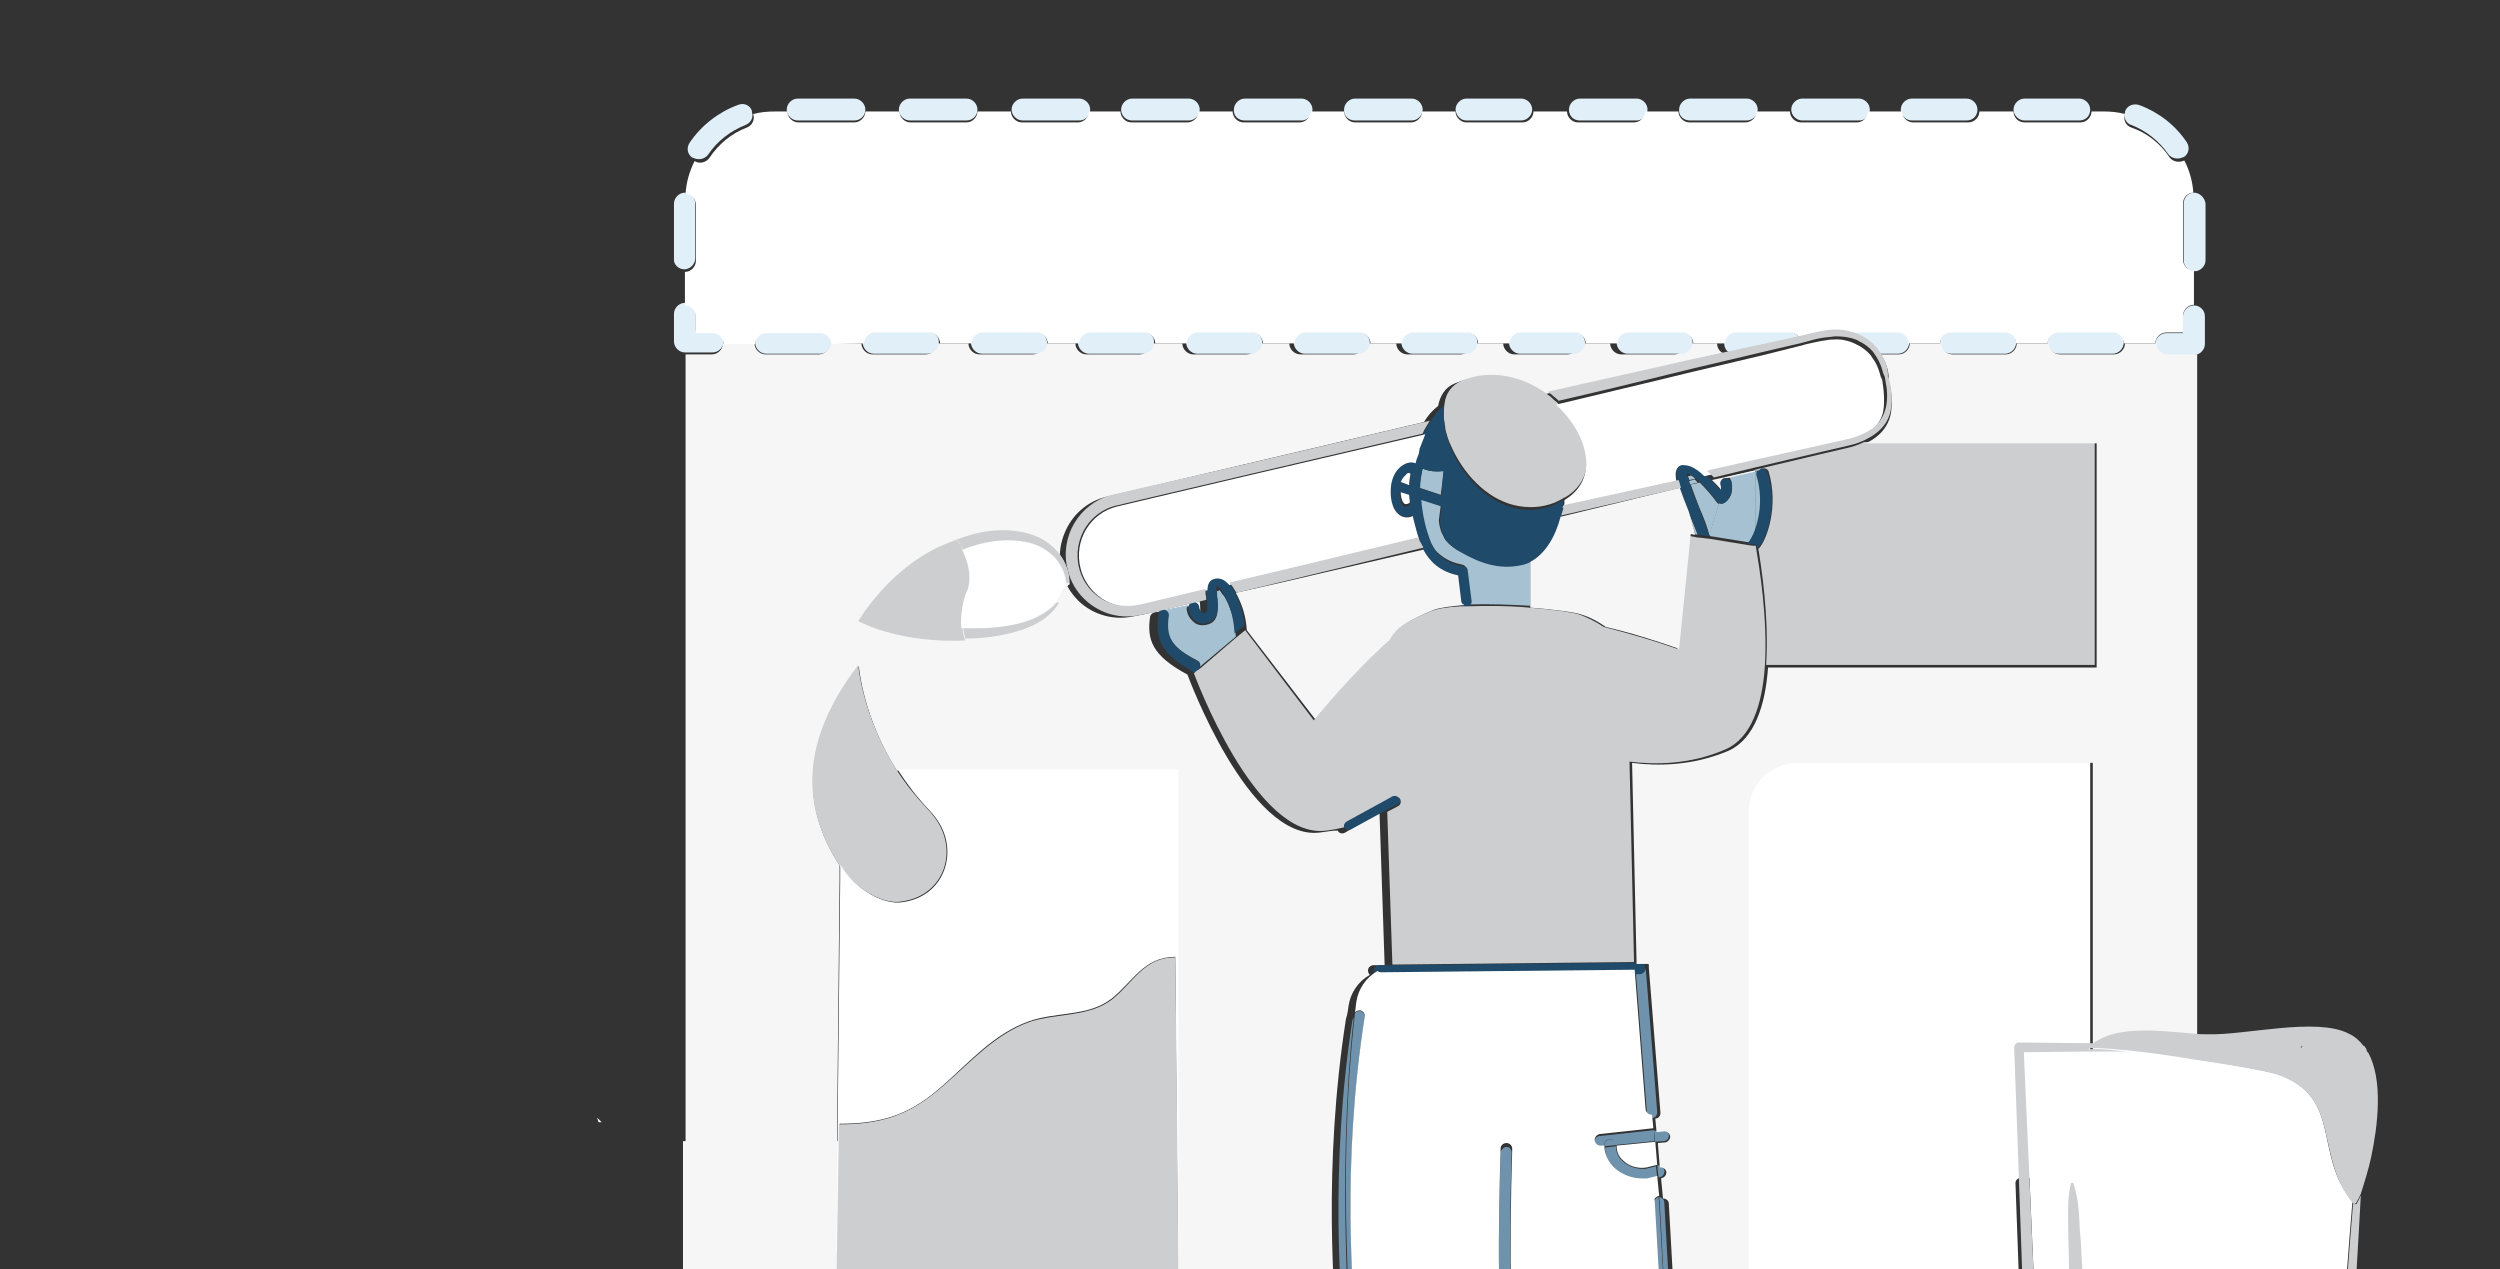 <svg id="Layer_1" xmlns="http://www.w3.org/2000/svg" viewBox="0 0 388 197"><rect x="0" y="0" width="388" height="197" fill="#333333" stroke="none"/><style>.st0{fill:#F6F6F6}.st1{fill:none}.st2{fill:#e1eff9}.st3{fill:#F6F6F6}.st4{fill:#a6c1d1}.st5{fill:#6F93AD}.st7{fill:#204A69}.st8{fill:#CCCED0}.st9{fill:#CCCED0}.st10{fill:#fff}</style><g id="Page-1"><g id="_x31_-Personalize-your-site"><g id="personalize-your-site" transform="translate(14 15)"><path id="Shape" class="st0" d="M133.3 208.1v.1H92v-46.1h.4V40h4.1c.9 0 1.7-.8 1.7-1.7h4.9c0 .9.8 1.7 1.7 1.7h8.3c.9 0 1.7-.8 1.7-1.7h4.9c0 .9.8 1.7 1.7 1.7h8.3c.9 0 1.7-.8 1.7-1.7h4.9c0 .9.8 1.7 1.7 1.7h8.3c.9 0 1.7-.8 1.7-1.7h4.9c0 .9.8 1.7 1.7 1.7h8.3c.9 0 1.7-.8 1.7-1.7h4.9c0 .9.8 1.7 1.7 1.7h8.3c.9 0 1.7-.8 1.7-1.7h4.9c0 .9.8 1.7 1.7 1.7h8.3c.9 0 1.7-.8 1.7-1.7h4.9c0 .9.8 1.7 1.7 1.7h8.3c.9 0 1.7-.8 1.7-1.7h4.9c0 .9.8 1.7 1.7 1.7h8.3c.9 0 1.7-.8 1.7-1.7h4.9c0 .9.8 1.7 1.7 1.7h8.3c.9 0 1.7-.8 1.7-1.7h4.9c0 .6.3 1.2.9 1.5l-6.5 1.5c-7.4 1.7-14.7 3.4-22.1 5.1-3.7-2.6-8.5-3.8-13-1.9-1.5.6-2.3 1.9-2.6 3.5-.9.7-1.6 1.5-2.2 2.5l-28 6.6-17 4-4.3 1c-3 .7-5.4 2.9-6.5 5.7-2 4.9.4 10.5 5.2 12.4 1.5.6 3.1.8 4.7.6.8-.1 1.5-.3 2.2-.4l2.1-.5 6.8-1.6c.1.9.2 2.2-.2 2.3-.1.1-.4.1-.5 0-.3-.3-.5-.6-.6-1s-.6-.7-1.4-.4c-2.6.5-4 .8-4 .8-.5 0-.9.3-1 .7-.5 3.5.2 6 5.8 9 0 0 9.5 26 20.6 24.5.9-.1 1.8-.3 2.7-.3.2.4.7.6 1.2.3l5.3-3.2.8 23.8h-1.7c-.3 0-.5.1-.7.3-.3.4-.2.9.1 1.2-1.8 1-3 2.8-3.3 4.8-.1.6-.1 1.1-.4 2-3.6 23.1-1.9 43.4-1.1 52.1.1 1.4.2 2.5.3 3.3 0 .9.5 1.6 1.2 2.2.6.4 1.2.7 1.9.9 0 2 .1 4.2.3 6.6h-64.2v-.1zm0-22.7h5.7c6.2.6 10.5.3 14.9 0h14.9v-80.8h-43.6c-5.3-8.3-5.9-16.2-5.9-16.2-10.1 13.1-7.9 23.4-3 30.9v2.3l-.4 40.5h17.5l-.1 23.3zm18.5-109.6c-.1 0-.1 0 0 0l-1.7 3c.1.1.1.2.1.3-1.4 2.3-4 3.6-6.5 4.3-2.5.7-5.1 1.1-7.7 1.1h-.3v.1s-9.2.8-16.5-2.9c0 0 5.1-8.9 14.1-12.3.9-.4 1.8-.7 2.7-1 3.2-1 6.7-1.3 10-.3 1.7.5 3.2 1.5 4.3 2.8s1.7 3 1.7 4.7c0 .1-.1.2-.2.2z"/><path id="Shape_1_" class="st1" d="M215.1 208c-.7 8.7-2 22.1-4.3 32.3H229c-.5-3.4-2.5-17.2-4.2-32.4l-9.7.1z"/><path id="Shape_2_" class="st2" d="M96.6 36.3H94v-2.6c0-.9-.8-1.7-1.7-1.7-.9 0-1.7.8-1.7 1.7V38c0 .9.8 1.7 1.7 1.7h4.3c.9 0 1.7-.8 1.7-1.7.1-.9-.7-1.7-1.7-1.7z"/><path id="Shape_3_" class="st2" d="M102.7 2.2c-.3-.9-1.3-1.3-2.2-.9-3 1.1-5.7 3.2-7.5 5.9-.5.8-.3 1.8.5 2.3h.1c.8.4 1.8.2 2.3-.5 1.4-2.1 3.5-3.7 5.8-4.6.8-.3 1.3-1.2 1-2v-.2z"/><path id="Shape_4_" class="st2" d="M326.5 14.9c-.9 0-1.6.8-1.6 1.7v8.8c0 .9.8 1.7 1.7 1.7.9 0 1.7-.8 1.7-1.7v-8.8c-.1-.9-.9-1.7-1.8-1.7z"/><path id="Shape_5_" class="st2" d="M92.2 26.8c.9 0 1.7-.8 1.7-1.7v-8.5c0-.9-.7-1.7-1.6-1.7s-1.7.8-1.7 1.7v8.6c-.1.8.7 1.6 1.6 1.6z"/><path id="Shape_6_" class="st2" d="M322.5 8.9c.5.7 1.5.9 2.3.5h.1c.8-.5 1-1.5.5-2.3-1.8-2.7-4.4-4.7-7.4-5.8-.9-.3-1.9.1-2.2 1v.1c-.3.8.2 1.8 1 2 2.3.9 4.3 2.5 5.7 4.5z"/><path id="Shape_7_" class="st2" d="M310.4 2c0-.9-.8-1.7-1.7-1.7h-8.5c-.9 0-1.7.8-1.7 1.7s.8 1.7 1.7 1.7h8.5c1 0 1.7-.7 1.7-1.7z"/><path id="Shape_8_" class="st2" d="M120.3 2c0-.9-.8-1.7-1.7-1.7h-8.8c-.9 0-1.7.8-1.7 1.7s.8 1.7 1.7 1.7h8.8c.9 0 1.7-.7 1.7-1.7z"/><path id="Shape_9_" class="st2" d="M292.9 2c0-.9-.8-1.7-1.7-1.7h-8.5c-.9 0-1.7.8-1.7 1.7s.8 1.7 1.7 1.7h8.5c1 0 1.7-.7 1.7-1.7z"/><path id="Shape_10_" class="st2" d="M179.2 3.7h8.8c.9 0 1.7-.8 1.7-1.7S188.9.3 188 .3h-8.8c-.9 0-1.7.8-1.7 1.7-.1 1 .7 1.7 1.7 1.7z"/><path id="Shape_11_" class="st2" d="M161.7 3.7h8.8c.9 0 1.7-.8 1.7-1.7s-.8-1.7-1.7-1.7h-8.8c-.9 0-1.7.8-1.7 1.7 0 1 .8 1.7 1.7 1.7z"/><path id="Shape_12_" class="st2" d="M155.2 2c0-.9-.8-1.7-1.7-1.7h-8.8c-.9 0-1.7.8-1.7 1.7s.8 1.7 1.7 1.7h8.8c.9 0 1.7-.7 1.7-1.7z"/><path id="Shape_13_" class="st2" d="M137.7 2c0-.9-.8-1.7-1.7-1.7h-8.8c-.9 0-1.7.8-1.7 1.7s.8 1.7 1.7 1.7h8.8c.9 0 1.7-.7 1.7-1.7z"/><path id="Shape_14_" class="st2" d="M196.3 3.7h8.8c.9 0 1.7-.8 1.7-1.7S206 .3 205.1.3h-8.8c-.9 0-1.7.8-1.7 1.7-.1 1 .7 1.7 1.7 1.7z"/><path id="Shape_15_" class="st2" d="M231.2 3.7h8.8c.9 0 1.7-.8 1.7-1.7S240.9.3 240 .3h-8.8c-.9 0-1.7.8-1.7 1.7 0 1 .7 1.7 1.7 1.7z"/><path id="Shape_16_" class="st2" d="M276.2 2c0-.9-.8-1.7-1.7-1.7h-8.8c-.9 0-1.7.8-1.7 1.7s.8 1.7 1.7 1.7h8.8c1 0 1.7-.7 1.7-1.7z"/><path id="Shape_17_" class="st2" d="M213.6 3.7h8.5c.9 0 1.7-.8 1.7-1.7S223 .3 222.1.3h-8.5c-.9 0-1.7.8-1.7 1.7.1 1 .8 1.7 1.7 1.7z"/><path id="Shape_18_" class="st2" d="M248.3 3.7h8.8c.9 0 1.7-.8 1.7-1.7S258 .3 257.1.3h-8.8c-.9 0-1.7.8-1.7 1.7-.1 1 .7 1.7 1.7 1.7z"/><path id="Shape_19_" class="st2" d="M326.5 32.4c-.9 0-1.7.8-1.7 1.7v2.6h-2.6c-.9 0-1.7.8-1.7 1.7s.8 1.7 1.7 1.7h4.3c.9 0 1.7-.8 1.7-1.7v-4.3c0-1-.8-1.7-1.7-1.7z"/><path id="Shape_20_" class="st2" d="M230.3 36.5h-8.4c-.9 0-1.7.8-1.7 1.7s.8 1.7 1.7 1.7h8.4c.9 0 1.7-.8 1.7-1.7 0-1-.8-1.7-1.7-1.7z"/><path id="Shape_21_" class="st2" d="M213.6 36.5h-8.4c-.9 0-1.7.8-1.7 1.7s.8 1.7 1.7 1.7h8.4c.9 0 1.7-.8 1.7-1.7 0-1-.8-1.7-1.7-1.7z"/><path id="Shape_22_" class="st2" d="M247 36.5h-8.4c-.9 0-1.7.8-1.7 1.7s.8 1.7 1.7 1.7h8.4c.9 0 1.7-.8 1.7-1.7 0-1-.7-1.7-1.7-1.7z"/><path id="Shape_23_" class="st2" d="M280.5 36.5h-8.3c.6.1 1.2.3 1.8.5.8.3 1.5.7 2.1 1.2s1.1 1 1.6 1.7h2.9c.9 0 1.7-.8 1.7-1.7-.1-1-.9-1.7-1.8-1.7z"/><path id="Shape_24_" class="st2" d="M263.7 36.5h-8.4c-.9 0-1.7.8-1.7 1.8 0 .6.3 1.2.9 1.5l6.5-1.5 4.1-1c-.3-.5-.9-.8-1.4-.8z"/><path id="Shape_25_" class="st2" d="M313.9 36.5h-8.4c-.9 0-1.7.8-1.7 1.7s.8 1.7 1.7 1.7h8.4c.9 0 1.7-.8 1.7-1.7 0-1-.8-1.7-1.7-1.7z"/><path id="Shape_26_" class="st2" d="M297.2 36.5h-8.4c-.9 0-1.7.8-1.7 1.7s.8 1.7 1.7 1.7h8.4c.9 0 1.7-.8 1.7-1.7 0-1-.8-1.7-1.7-1.7z"/><path id="Shape_27_" class="st2" d="M130 36.5h-8.4c-.9 0-1.7.8-1.7 1.7s.8 1.7 1.7 1.7h8.4c.9 0 1.7-.8 1.7-1.7.1-1-.7-1.7-1.7-1.7z"/><path id="Shape_28_" class="st2" d="M146.8 36.5h-8.4c-.9 0-1.7.8-1.7 1.7s.8 1.7 1.7 1.7h8.4c.9 0 1.7-.8 1.7-1.7 0-1-.8-1.7-1.7-1.7z"/><path id="Shape_29_" class="st2" d="M113.3 36.5h-8.4c-.9 0-1.7.8-1.7 1.7s.8 1.7 1.7 1.7h8.4c.9 0 1.7-.8 1.7-1.7.1-1-.7-1.7-1.7-1.7z"/><path id="Shape_30_" class="st2" d="M180.2 36.5h-8.4c-.9 0-1.7.8-1.7 1.7s.8 1.7 1.7 1.7h8.4c.9 0 1.7-.8 1.7-1.7 0-1-.8-1.7-1.7-1.7z"/><path id="Shape_31_" class="st2" d="M196.9 36.5h-8.4c-.9 0-1.7.8-1.7 1.7s.8 1.7 1.7 1.7h8.4c.9 0 1.7-.8 1.7-1.7 0-1-.8-1.7-1.7-1.7z"/><path id="Shape_32_" class="st2" d="M163.5 36.5H155c-.9 0-1.7.8-1.7 1.7s.8 1.7 1.7 1.7h8.4c.9 0 1.7-.8 1.7-1.7.1-1-.7-1.7-1.6-1.7z"/><path id="Shape_33_" class="st3" d="M269.1 241.8c0-.6 5.7-1.3 14.9-1.6-11.1 0-22.3-.1-33.4-.1-.1.4-.3.7-.7.9l-19.4-.3c0 .4-.3.8-.7.8h-.1c-.4 0-.8-.3-.9-.7l-.1-.8h-18c-.1.5-.3 1-.4 1.6l-23.2.3s-1.3-.8-.2-1.8l-64.6.1-12.8.1c-.8.1-1.6.2-2.3.2h-.3c-.7 0-1.4-.1-2-.2-23.3.2-46.7.5-70.1 1.2-.2 0-.3.2-.3.4 0 .1.1.3.3.3 29.2.9 58.4 1.1 87.6 1.3l87.6.2c24.7-.1 49.4-.1 74.1-.2-9.2-.5-15-1.1-15-1.7z"/><path id="Shape_34_" class="st4" d="M200.3 207.9c.1 1.2.1 2.5.2 3.9.5 8.2 1.1 16.6-.3 21-.1.4-.4.6-.8.6h-.3c-.2-.1-.4-.2-.5-.4 0 .9-.2 1.7-.5 2.5-.8 1.6-7.7 3-10.3 4.3-.3.1-.6.3-.8.6l22.9-.1h.7c2.3-10.2 3.5-23.6 4.2-32.3h-14.5v-.1z"/><path id="Shape_35_" class="st4" d="M199.5 219.1c0 4.7-.2 9.4-.5 12.6.9-2.9.9-7.6.5-12.6z"/><path id="Shape_36_" class="st4" d="M203.4 201.8c-1.1 0-2.2-.1-3.3-.2 0 1.9.1 4 .3 6.3h14.9c.3-3.4.4-6 .5-7.4-2.5.4-7.8 1.3-12.4 1.3z"/><path id="Shape_37_" class="st4" d="M187.2 240c-1.1 1 .2 1.8.2 1.8l23.1-.3c.1-.5.3-1 .4-1.6h-.7l-23 .1z"/><path id="Shape_38_" class="st4" d="M249.7 238.7c-2.6-1.3-9.6-2.7-10.4-4.3-1-2 .6-16.6 1.8-26.6h-14.6c1.8 15.5 3.8 29.4 4.2 32.3H251c0-.3-.2-.8-1.3-1.4z"/><path id="Shape_39_" class="st4" d="M225.7 200.5c.3 2.5.5 5 .8 7.5H241c.4-3.8.8-6.9 1-8.6-3.6.5-9.5 1.1-14.3 1.1h-2z"/><path id="Shape_40_" class="st4" d="M230.6 240.9v.2l19.3.3c.3-.3.6-.6.7-1.1h-20.1l.1.6z"/><path id="Shape_41_" class="st4" d="M210.1 58.1s-2 .3-3.3-.4c-.3 1-.4 2-.5 3l3.3 1.1.5-3.7z"/><path id="Shape_42_" class="st4" d="M207.9 68.9c.1.2.3.5.4.7l2.2-.5c-.2-.2-.4-.4-.5-.7l-2.1.5z"/><g id="Group" transform="translate(212.41 62.116)"><path id="Shape_43_" class="st4" d="M9.7 10.4C5.3 11.4 1.8 9.3-.5 8c-.3-.2-.7-.4-1-.7l-.2-.2c-1-.9-1.4-2.8-1.4-3.5l.3-2.3-3.2-1c0 .7.1 1.5.3 2.3.2 1.2 1.1 5.2 2.6 6.2.9.8 2 1.4 3.6 1.7.4.1.7.4.7.7l.6 4.7c0 .3-.1.7-.4.8 3.2-.1 6.4 0 9.7.2v-7c-.4.2-.9.4-1.4.5z"/><path id="Shape_44_" class="st4" d="M-2.7 5.6l-2 .5c.1.3.2.5.3.8l2.1-.5c-.1-.3-.2-.5-.4-.8z"/></g><path id="Shape_45_" class="st4" d="M167.2 80.6c-.4 2.9.1 4.6 4.6 6.9.4.2.6.6.4 1l5.6-4.7c-.1-2.6-1-5-1.9-6.4l-1 .2v.1c.1 1.6.4 3.7-1.4 4.2-.6.2-1.3.2-1.9-.1-.7-.5-1.3-1.2-1.4-2.1-.1-.3 0-.6.3-.8l-3.9.8c.5.1.7.5.6.9z"/><path id="Shape_46_" class="st4" d="M174.8 76.8c0 .3 0 .7.1 1l1-.3-.6-.9-.5.2z"/><path id="Shape_47_" class="st5" d="M198.2 200.8c-1.3-.4-2.2-1.1-2.3-2.2-.3-5-2.5-30.9.2-55.7-.1.1-.1.3-.2.4-3.6 23.1-1.8 43.4-1.1 52.1.1 1.4.2 2.5.3 3.3 0 .9.5 1.7 1.2 2.2.5.4 1.2.7 1.8.9v-.3c0-.4.1-.6.1-.7z"/><path id="Shape_48_" class="st5" d="M216.9 200.2c.5-.1.8-.5.7-.9l-.9.1s-.3.1-.9.2v.8c.5 0 .9-.1 1.1-.2z"/><path id="Shape_49_" class="st5" d="M200.1 201.8c1.1.1 2.2.2 3.3.2 4.5 0 9.8-.9 12.2-1.3v-.9c-2.7.5-10.5 1.8-15.4 1.2h-.2v.1c.1.2.1.4.1.7z"/><path id="Shape_50_" class="st5" d="M196.1 198.2c.1 1.1 1 1.8 2.4 2.2.1-.2.4-.4.7-.4.4 0 .8.3.8.7h.3l15.5-1.6v.4c.6-.1.9-.2.9-.2l.9-.1v-.1c-.1-.4-.6-.7-1-.7-4.3.9-16.1 2.7-19.1.5-.3-.2-.5-.6-.5-.9 0-.8-.1-1.9-.3-3.4-.7-8.6-2.5-28.8 1.1-51.7.1-.4-.3-.9-.7-1-.3 0-.6.1-.8.3-2.9 25.1-.5 51-.2 56z"/><path id="Shape_51_" class="st5" d="M215.7 199.8v-.4l-15.6 1.7c5 .6 12.9-.8 15.6-1.3z"/><path id="Shape_52_" class="st5" d="M220.6 199.7c.7.4 1.8.7 3.2.8v-.3c0-.2 0-.3.1-.5-1.2-.1-2.2-.3-2.8-.7l-.9.1c.1.2.2.4.4.6z"/><path id="Shape_53_" class="st5" d="M245 198.4s-1.1.2-2.8.4l-.1.9c1.5-.2 2.6-.4 3-.4.4-.1.7-.4.7-.9l-1.5-26.8c0-.4-.4-.8-.8-.8l.1.9 1.4 26.7z"/><path id="Shape_54_" class="st5" d="M227.7 199.7l-1.9.2.1.6h2.1c4.8 0 10.8-.6 14.5-1l.1-.8c-3.8.4-10.1 1-14.9 1z"/><path id="Shape_55_" class="st5" d="M242.7 171.8l1.5 26.1c-7.8 1.1-20.1 2.2-22.5.7-1.3-1.5-1.6-18.8-1.1-34.7 0-.5-.3-.9-.8-.9-.4 0-.8.4-.9.8-.3 9.6-.8 31.4 1.3 35.6l.9-.1c.6.4 1.6.6 2.8.8.1-.2.4-.4.6-.4.4 0 .7.2.9.5h2l14.7-1.5v.3c1.8-.2 2.9-.4 2.9-.4l-1.5-26.9-.1-.9c-.4.1-.7.5-.7 1z"/><path id="Shape_56_" d="M242.4 198.2l-14.9 1.5c4.9 0 11.2-.7 14.8-1.2l.1-.3z" fill="#c2d4de"/><path id="Shape_57_" class="st5" d="M240.6 136l1.7 21.6.1.9c.5 0 .8-.4.8-.9l-1.8-22.5c.1.4-.2.9-.7 1-.1-.2-.1-.1-.1-.1z"/><path id="Shape_58_" class="st5" d="M240.7 136.1h-.8l1.7 21.5c0 .4.4.8.8.8h.1l-.1-.8-1.7-21.5z"/><path id="Shape_59_" class="st5" d="M244.2 162.1c.5 0 .9-.5.8-.9 0-.5-.5-.9-1-.8h-.1l-1.2.1.2 1.7 1.3-.1z"/><path id="Shape_60_" class="st5" d="M233.5 162.2c0 .4.4.7.9.7h.6v-.3c0-.4.4-.8.9-.8s.8.4.8.9l6.1-.6-.1-1.7-8.3.9c-.6 0-.9.4-.9.9z"/><path id="Shape_61_" class="st5" d="M243.6 167.7c.5-.1.8-.6.7-1.1s-.6-.8-1.1-.7l.2 1.8h.2z"/><path id="Shape_62_" class="st5" d="M241.4 166.4c-1.3.1-2.6-.3-3.6-1.2-.7-.6-1-1.5-1-2.3l-1.7.2c0 1.3.6 2.5 1.5 3.4 1.2 1.1 2.7 1.7 4.3 1.7h.7l1.6-.4-.2-1.8-1.6.4z"/><path id="Shape_63_" class="st5" d="M236.9 162.7c0-.5-.4-.8-.9-.9-.5 0-.9.3-1 .8v.3l1.9-.2z"/><path id="Shape_64_" class="st4" d="M254.7 59.7c.6 2.5-1.1 3.4-1.2 3.4-.2.1-.4.1-.7 0l-1.5 4.8.1.3 6.2 1c0-.1.1-.2.2-.3.3-.4.5-.7.6-1.1V58l-4.3 1c.3.1.5.3.6.7z"/><path id="Shape_65_" class="st4" d="M248 64.3c.3 1.2.7 2.4 1.1 3.6l.4.1c-.4-1-1-2.4-1.5-3.7z"/><path id="Shape_66_" class="st4" d="M258.9 58.8c-.1-.3 0-.5.1-.8l-.6.2v9.9c1.3-3 1.5-6.2.5-9.3z"/><path id="Shape_67_" class="st4" d="M252.4 62.9c-.8-1.1-1.7-2.1-2.6-3l-1.4.3c.4 1.1.9 2.5 1.3 3.5.7 1.6 1.3 3.1 1.6 4.4l1.5-4.9c-.2 0-.3-.2-.4-.3z"/><path id="Shape_68_" class="st4" d="M248 59.7c.1.2.1.4.2.5l1.3-.3-.5-.5-1 .3z"/><path id="Shape_69_" class="st4" d="M248.5 58.8l-.5.1c0 .2.1.4.2.6l.9-.2c-.2-.2-.4-.4-.6-.5z"/><path id="Shape_70_" class="st7" d="M171.8 87.6c-4.3-2.3-4.8-4-4.4-7 .1-.5-.3-.9-.7-1-.5-.1-.9.3-.9.8-.5 3.6.2 6 5.3 8.8.1.1.3.1.4.1h.1l.1-.1.5-.5c.1-.4 0-.9-.4-1.1z"/><path id="Shape_71_" class="st7" d="M177.2 76.1c-.2-.3-.4-.5-.6-.7l-.3-.3c-.5-.5-1.1-.7-1.8-.7-1 .1-1.2.9-1.3 1.8v.8c0 .2 0 .5.1.7v.1c.1.9.2 2.2-.2 2.3-.1.1-.4.1-.5 0-.3-.3-.5-.6-.5-1-.1-.4-.5-.7-1-.7-.4.1-.7.6-.7 1 .1.8.6 1.6 1.3 2.1.6.3 1.2.4 1.9.1 1.7-.6 1.5-2.7 1.3-4.2v-.1c0-.3 0-.6-.1-.8v-.6c.1.1.3.2.4.3l.1.1c.2.2.4.5.5.7.9 1.4 1.7 3.7 1.8 6.3l1.1-.9.4-.3.1.2c-.2-2-.8-3.9-1.7-5.7 0 0-.1-.3-.3-.5z"/><path id="Shape_72_" class="st7" d="M241.3 134.9c0-.1 0-.1-.1-.2v-.2l-.1-.1h-1.7l-37.6.4h-1.7c-.5 0-.9.4-.9.9s.4.9.9.9l39.5-.4h.9c.4 0 .8-.4.8-.9v-.4z"/><path id="Shape_73_" class="st7" d="M253.9 59.3h-.4c-.4.1-.7.6-.6 1 .1.3.1.6.1.8-.4-.4-.8-1-1.3-1.5l-.5-.5c-.2-.2-.4-.3-.6-.5-1-.9-2.1-1.6-3.1-1.7-.4 0-.9.2-1.1.5-.3.4-.3 1.1-.1 2.1 0 .2.1.4.2.6s.1.4.2.6c.3 1 .8 2.2 1.4 3.7.5 1.2 1 2.5 1.4 3.6l.9.1.8.1h.1l-.1-.3c-.4-1.2-1-2.7-1.6-4.3-.4-1-1-2.4-1.3-3.5-.1-.2-.1-.4-.2-.6 0-.2-.1-.4-.2-.6 0-.1-.1-.3-.1-.5.2.1.4.2.7.4s.4.3.7.5c.2.1.4.3.6.5 1 .9 1.8 1.9 2.6 3 .1.1.3.3.4.3.2.1.4.1.7 0 .1 0 1.7-.9 1.2-3.4-.2-.1-.5-.4-.8-.4z"/><path id="Shape_74_" class="st7" d="M260.3 58.3c-.2-.4-.6-.7-1.1-.6-.5.1-.7.6-.6 1.1.9 3 .7 6.2-.5 9.1-.2.4-.4.8-.7 1.2-.1.1-.2.2-.2.3l.9.1h.5s0 .3.1.7c0 0 .1 0 .1-.1 1.2-1.1 3.3-6.4 1.5-11.8z"/><path id="Shape_75_" class="st7" d="M203 109.8c.4-.2.6-.7.4-1.1-.2-.4-.7-.6-1.2-.4h-.1l-.9.5-6.3 3.4c-.4.3-.5.8-.3 1.2.2.4.7.5 1.1.3l5.5-3 1.8-.9z"/><path id="Shape_76_" class="st7" d="M228.5 63.7c.1-.4.1-.8.1-1.1-.4.3-.9.5-1.3.7l-.2.1c-2 .8-4.1 1-6.2.4-4.4-1.1-8-5.1-9.7-9.2-.4-.9-.7-1.8-.9-2.8v-.1c-.1-.3-.1-.6-.1-.9 0-.3-.1-.6-.1-.9v-.2c0-.6 0-1.2.1-1.8-.9.7-1.6 1.5-2.2 2.5-.2.3-.4.7-.6 1-.2.3-.3.6-.5 1-.3.7-.6 1.5-.9 2.3-.1.2-.1.4-.1.6v.1c-.2.4-.3.9-.4 1.3-.3-.1-.7-.1-1-.1-1.1.2-2.5 1.4-2.7 3.5-.2 1.6 0 3.9 1.4 4.8.3.2.7.3 1.1.3.3 0 .6-.1.9-.2v.2c.2 1.2.5 2.4.9 3.5.1.3.2.5.3.8s.2.5.4.8c1 1.9 2.6 3.4 5.4 4l.5 4.1c0 .3.2.5.5.7h.8c.3-.2.4-.5.4-.8l-.6-4.7c0-.4-.3-.7-.7-.7-2.3-.4-3.7-1.4-4.6-2.9-.1-.3-.3-.5-.4-.8s-.2-.5-.3-.8c-.4-1.1-.7-2.3-.9-3.4-.1-.8-.3-1.6-.3-2.4l3.1 1-.2 2.3c0 1.4.7 2.5.8 2.8.2.3.6.7.6.7.3.3.7.6 1.1.9 2.3 1.3 5.8 3.4 10.2 2.4.5-.1 1-.3 1.4-.5 2.2-1.2 3.7-3.6 4.6-6.6 0-.1.1-.2.1-.3.1-.3.1-.6.2-.8-.1-.4 0-.7 0-.8zm-24.6-.1c-.3-.2-.6-1-.7-2l1.5.5c0 .4 0 .9.1 1.3-.3.1-.7.3-.9.2zm.8-3.3l-1.3-.4c.1-.4.4-.8.8-1.1.1-.1.3-.2.5-.3.1.1.1.1.3.2-.2.5-.2 1-.3 1.6zm5 1.6l-3.3-1.1c0-1 .2-2.1.4-3.1 1.3.7 3.2.4 3.2.4l-.3 3.8z"/><path id="Shape_77_" class="st7" d="M200.3 207.9c-.2-2.2-.2-4.3-.3-6.2v-.9c-.1-.4-.4-.7-.9-.7s-.9.4-.9.9v.3c0 2 .2 4.2.3 6.6l.3 3.9c.2 2.3.3 4.8.4 7 .2 5 .3 9.5-.4 12.5-.1.3-.2.6-.2.8-.2.4.1.9.6 1.1h.3c.4 0 .7-.3.9-.6 1.4-4.3.8-12.7.3-20.9-.2-1.3-.4-2.5-.4-3.8z"/><path id="Shape_78_" class="st7" d="M230.5 240.2c-.4-2.9-2.4-16.8-4.1-32.2-.3-2.4-.5-4.9-.8-7.3l-.1-.6c0-.1 0-.1-.1-.2-.1-.4-.5-.6-.8-.5-.4.1-.8.5-.7.9v.3c.3 2.5.5 5 .8 7.4 1.7 15.1 3.6 28.8 4.1 32.2l.1.8c0 .4.4.7.8.7h.1c.4-.1.8-.5.7-1v-.5z"/><path id="Shape_79_" class="st8" d="M210.1 49.6c0 .3 0 .6.1.9 0 .3.1.6.1.9v.1c.2.9.5 1.9.9 2.7 1.8 4.1 5.3 8.1 9.8 9.2 2.1.5 4.3.4 6.3-.4l.2-.1c.4-.2.9-.4 1.3-.7h.1c5.6-3.3 3.6-10.3-1.3-14.8-.3-.2-.5-.4-.8-.7s-.6-.4-.9-.7c-3.7-2.6-8.5-3.8-13.1-1.9-1.5.7-2.4 1.9-2.6 3.5-.1.6-.1 1.2-.1 1.7v.3z"/><path id="Shape_80_" class="st8" d="M258.6 70.4c-.1-.4-.1-.7-.1-.7h-.4l-.8-.1-6.1-1h-.1l-.8-.1-1-.1-.4-.1-.7-.1-1.9 17.5c-3.7-1.3-7.5-2.4-11.4-3.4-1.2-.8-2.4-1.4-3.7-1.9-1.1-.4-4.3-.8-7.9-1.1-3.2-.3-6.4-.3-9.6-.2h-1c-2.1.1-3.8.4-4.7.8-3.6 1.5-5.6 2.6-6.6 4.6-4.2 3.8-8 7.9-11.5 12.3L179.4 83l-.1-.2-.4.3-1.1.9-5.6 4.8-.6.4-.1.1-.2.2s9.5 26 20.6 24.4c.9-.1 1.8-.3 2.7-.5-.1-.4.1-.7.4-.9l6.2-3.4.9-.5c.4-.2.9 0 1.2.4.2.4.1.9-.3 1.1l-1.7.9.8 23.7 37.5-.4-.7-31.1c3.9.5 9.4.5 14.9-1.9 4.1-1.8 5.7-7.1 6.1-12.8.5-7.5-.9-15.7-1.3-18.1z"/><path id="Shape_81_" class="st9" d="M311.1 88.2V53.6h-35.8c-.8.4-1.6.7-2.5.9l-4.3 1-10.1 2.4v.2l.6-.1c.3-.4.8-.4 1.2-.2.1.1.3.3.3.4 1.6 5.4-.3 10.6-1.5 11.9 0 0-.1 0-.1.1.4 2.4 1.7 10.6 1.2 18h51z"/><path id="Shape_82_" class="st9" d="M135.8 84.4l-.3-.9c0-.3-.1-.6-.1-.8-.3-3.1.9-6.2.9-6.2.7-2.4-.1-4.8-.9-6.2-.1-.3-.3-.6-.4-.8-.3-.4-.4-.7-.4-.7-.4.1-.9.3-1.3.4-9 3.4-14.1 12.2-14.1 12.2 7.4 3.7 16.6 3 16.6 3z"/><path id="Shape_83_" class="st10" d="M120.1 38.3c0-.9.8-1.7 1.7-1.7h8.4c.9 0 1.7.8 1.7 1.7h4.9c0-.9.8-1.7 1.7-1.7h8.4c.9 0 1.7.8 1.7 1.7h4.9c0-.9.8-1.7 1.7-1.7h8.4c.9 0 1.7.8 1.7 1.7h4.9c0-.9.8-1.7 1.7-1.7h8.4c.9 0 1.7.8 1.7 1.7h4.9c0-.9.8-1.7 1.7-1.7h8.4c.9 0 1.7.8 1.7 1.7h4.9c0-.9.8-1.7 1.7-1.7h8.4c.9 0 1.7.8 1.7 1.7h4.9c0-.9.8-1.7 1.7-1.7h8.4c.9 0 1.7.8 1.7 1.7h4.9c0-.9.8-1.7 1.7-1.7h8.4c.9 0 1.7.8 1.7 1.7h4.9c0-.9.8-1.7 1.7-1.7h8.4c.6 0 1.1.3 1.4.8 1.4-.3 2.8-.7 4.3-.9.9-.1 1.9-.1 2.8.1h8.2c.9 0 1.7.8 1.7 1.7h4.9c0-.9.8-1.7 1.7-1.7h8.4c.9 0 1.7.8 1.7 1.7h4.9c0-.9.8-1.7 1.7-1.7h8.4c.9 0 1.7.8 1.7 1.7h4.9c0-.9.8-1.7 1.7-1.7h2.6V34c0-.9.8-1.7 1.7-1.7V27c-.9 0-1.7-.8-1.7-1.7v-8.7c0-.9.7-1.7 1.6-1.7-.1-1.7-.6-3.5-1.4-5-.8.4-1.8.2-2.3-.5-1.4-2.1-3.5-3.8-5.9-4.6-.9-.3-1.3-1.2-1-2.1-1.1-.3-2.2-.4-3.3-.4h-1.9c0 .9-.8 1.7-1.7 1.7h-8.7c-.9 0-1.7-.7-1.7-1.7h-5.3c0 .9-.8 1.7-1.7 1.7h-8.6c-.9 0-1.7-.8-1.7-1.7h-5.3c0 .9-.8 1.7-1.7 1.7h-8.7c-.9 0-1.7-.8-1.7-1.7h-5.2c0 .9-.8 1.7-1.7 1.7h-8.7c-.9 0-1.7-.8-1.7-1.7h-5.2c0 .9-.8 1.7-1.7 1.7h-8.7c-.9 0-1.7-.8-1.7-1.7H224c0 .9-.8 1.7-1.7 1.7h-8.7c-.9 0-1.7-.8-1.7-1.7h-5.2c0 .9-.8 1.7-1.7 1.7h-8.7c-.9 0-1.7-.8-1.7-1.7h-5.2c0 .9-.8 1.7-1.7 1.7H179c-.9 0-1.7-.8-1.7-1.7H172c0 .9-.8 1.7-1.7 1.7h-8.7c-.9 0-1.7-.8-1.7-1.7H155c0 .9-.8 1.7-1.7 1.7h-8.7c-.9 0-1.7-.8-1.7-1.7h-5.2c0 .9-.8 1.7-1.7 1.7h-8.7c-.9 0-1.7-.8-1.7-1.7h-5.3c0 .9-.8 1.7-1.7 1.7h-8.7c-.9 0-1.7-.8-1.7-1.7h-1.9c-1.2 0-2.3.1-3.4.4.3.9-.2 1.8-1 2.1-2.4.9-4.4 2.6-5.8 4.7-.5.7-1.5 1-2.3.5-.8 1.6-1.3 3.3-1.4 5.1.9 0 1.6.8 1.6 1.7v8.7c0 .9-.8 1.7-1.7 1.7v5.2c.9 0 1.7.8 1.7 1.7v2.6h2.6c.9 0 1.7.8 1.7 1.7h4.9c0-.9.8-1.7 1.7-1.7h8.4c.9 0 1.7.8 1.7 1.7l5.1-.1z"/><path id="Shape_84_" class="st10" d="M310.4 103h-45.8c-4.2 0-7.6 3.4-7.6 7.6v74.6h42.4l-.6-16.6c0-.4.3-.7.7-.8l10.9.1V103z"/><path id="Shape_85_" class="st10" d="M205.3 65.3v-.2c-.3.1-.6.2-.9.2-.4 0-.8-.1-1.1-.3-1.4-.9-1.6-3.1-1.4-4.7.3-2.1 1.6-3.3 2.8-3.5.3-.1.7 0 1 .1.1-.5.3-1 .5-1.5 0-.2.1-.4.1-.7.3-.8.6-1.5.9-2.3l-26.6 6.2-17 4-4.2 1c-4.2 1-6.8 5.3-5.7 9.6.6 2.4 2.3 4.4 4.6 5.4 1.2.5 2.5.7 3.9.6.6-.1 1.3-.3 2-.4l2.1-.5 7.1-1.7c0-.9.3-1.7 1.3-1.8.7-.1 1.3.2 1.8.7l.3.3 6.5-1.5 23-5.4c-.4-1.2-.7-2.4-1-3.6z"/><path id="Shape_86_" class="st10" d="M204.7 58.4c-.2 0-.4.1-.5.3-.4.3-.6.7-.8 1.1l1.3.5c0-.6.1-1.1.2-1.7 0-.1-.1-.1-.2-.2z"/><path id="Shape_87_" class="st10" d="M203.4 61.4c0 .9.3 1.6.6 1.8.2.1.6 0 .8-.2 0-.4-.1-.8-.1-1.2l-1.3-.4z"/><path id="Shape_88_" class="st10" d="M268.2 54.6c1.3-.3 2.7-.6 4-.9 1.4-.3 2.8-.9 4-1.7 1.1-.8 1.9-2 2.1-3.3.2-1.4.1-2.8-.1-4.2l-.1-.6c-.1-.1-.1-.3-.2-.4-.1-.4-.2-.7-.3-1-.2-.6-.5-1.3-.9-1.8-.1-.2-.3-.4-.4-.6-.6-.7-1.4-1.3-2.3-1.7-.1-.1-.3-.1-.4-.2-1-.4-2-.6-3.1-.5-.3 0-.6 0-1 .1-1 .1-2.1.4-3.1.6-.4.1-.7.2-1.1.3l-6 1.5-11 2.6c-6.9 1.7-13.8 3.3-20.8 5 4.9 4.5 6.9 11.5 1.3 14.8v.5c0 .2-.1.4-.3.6v.1l17.7-4c-.2-1-.2-1.6.1-2.1.2-.4.7-.6 1.1-.5 1 0 2.1.7 3.1 1.7l.5-.1 7.1-1.6 10.1-2.6z"/><path id="Shape_89_" class="st10" d="M135.2 82.5h.7c2.5.1 5-.1 7.4-.6 2.4-.6 4.8-1.5 6.3-3.3.1-.1.2-.1.3-.1l1.6-3-.1-.1c-.2-1.5-.9-3-2-4.1s-2.4-1.8-3.9-2.1c-3-.8-6.2-.3-9.1.7-.4.1-.7.3-1.1.4.7 1.4 1.6 3.7.9 6.2-.1-.1-1.3 2.9-1 6z"/><path id="Shape_90_" class="st10" d="M241.5 166.2l1.6-.4h.1l-.3-3.6-6 .6c0 .9.3 1.7 1 2.3.9.9 2.3 1.3 3.6 1.1z"/><path id="Shape_91_" class="st10" d="M243.5 170.6l-.3-3.1-1.6.4h-.7c-1.6 0-3.2-.6-4.4-1.7-.9-.9-1.5-2.1-1.5-3.4h-.6c-.5 0-.9-.4-.9-.9 0-.4.3-.8.8-.9l8.3-.9-.2-2.1h-.1c-.4 0-.8-.3-.9-.8l-1.7-21.7-39.4.4c-.2 0-.4-.1-.5-.2-1.8 1-3 2.8-3.3 4.8-.1.6-.1 1.1-.2 1.6.2-.2.5-.3.8-.3.4.1.8.5.7 1-3.6 22.9-1.9 43-1.1 51.6.1 1.4.2 2.6.3 3.4 0 .4.2.7.5.9 2.9 2.3 14.7.4 18.9-.5.4-.1.9.2 1 .7v.1l2.8-.4c-2.1-4.1-1.6-25.8-1.3-35.4 0-.4.4-.8.9-.8s.9.4.9.9c-.5 15.8-.3 33.1 1.1 34.6 2.3 1.6 14.7.4 22.5-.7l-1.5-26c-.1-.1.2-.5.7-.6z"/><path id="Shape_92_" class="st0" d="M220.9 199.6c-.2-.1-.4-.4-.4-.6l-2.8.4c.1.4-.2.9-.7.9-.2 0-.6.1-1.2.2-.1 1.5-.2 4.1-.5 7.4h9.7c-.3-2.5-.6-4.9-.8-7.4-1.5-.2-2.6-.5-3.3-.9z"/><path id="Shape_93_" class="st0" d="M253.6 59.2h.4l4.4-1V58l-6.7 1.5c.5.5 1 1 1.4 1.5 0-.3 0-.6-.1-.8-.1-.4.2-.9.6-1z"/><path id="Shape_94_" class="st0" d="M326.7 40h-4.3c-.9 0-1.7-.8-1.7-1.7h-4.9c0 .9-.8 1.7-1.7 1.7h-8.4c-.9 0-1.7-.8-1.7-1.7h-5c0 .9-.8 1.7-1.7 1.7H289c-.9 0-1.7-.8-1.7-1.7h-4.9c0 .9-.8 1.7-1.7 1.7h-2.8c.7 1.1 1.3 2.5 1.2 3.8l.1.6c.4 1.5.5 3 .3 4.5-.2 1.6-1.1 3-2.3 3.9-.5.4-1 .7-1.6 1h35.8v34.8h-51c-.4 5.8-2.1 11.1-6.1 12.9-5.6 2.4-11.1 2.4-15 1.9l.7 31.2h1.8l.1.1v.5l1.8 22.5c0 .5-.3.9-.8.9l.2 2.1 1.1-.1c.5-.1.9.3 1 .7s-.3.9-.7 1h-.1l-1.1.1.3 3.8c.4-.1.9.2 1 .6.1.4-.2.9-.6 1l-.2.1.3 3.1c.4 0 .9.3.9.8l1.5 26.8c0 .4-.3.8-.7.9-.4.1-1.6.2-3.1.4-.2 1.6-.6 4.7-1 8.4h59.1l-.8-22.8h-42.6V111c0-4.2 3.4-7.6 7.6-7.6h45.8v64.9h.9c3.6-2.6 10.6-1.7 15.3-1.3V40h-.3z"/><path id="Shape_95_" class="st0" d="M248.4 67.9l.7.1c-.3-1.2-.7-2.4-1-3.6-.6-1.5-1.1-2.8-1.4-3.7l-18.5 4.5c-.8 3.1-2.4 5.8-4.7 7v7.1c3.7.3 6.9.7 8 1.1 1.3.4 2.6 1.1 3.7 1.9 3.9.9 7.7 2.1 11.4 3.4l1.8-17.8z"/><path id="Shape_96_" class="st0" d="M212.8 78.4l-.5-4.1c-2.8-.6-4.4-2.1-5.4-4l-23.3 5.4-5.8 1.3c1 1.8 1.6 3.8 1.7 5.8l10.6 13.8c3.6-4.4 7.4-8.5 11.6-12.3 1-2 3-3 6.7-4.6 1-.4 2.7-.6 4.8-.8v-.1c-.3 0-.3-.2-.4-.4z"/><path id="Shape_97_" class="st9" d="M162.9 60.8l-4.3 1c-5.1 1.3-8.2 6.5-6.9 11.6.7 3 2.8 5.4 5.7 6.6 1.5.6 3.1.8 4.7.6.8-.1 1.5-.3 2.2-.4l2.1-.5 6.8-1.6V78c0-.2 0-.5-.1-.7v-.9l-7.1 1.7-2.1.5c-.7.2-1.4.3-2 .4-1.3.1-2.6 0-3.8-.5-4-1.6-5.9-6.2-4.3-10.3.9-2.3 2.9-4.1 5.3-4.7l4.2-1 17-4 26.5-6.2c.1-.3.3-.7.5-1s.4-.7.6-1l-28 6.6-17 3.9z"/><path id="Shape_98_" class="st9" d="M279 43.4c.1-1.3-.5-2.6-1.2-3.7-.4-.6-.9-1.2-1.5-1.7s-1.3-.9-2-1.2c-.6-.2-1.2-.4-1.7-.5-.9-.2-1.9-.2-2.8-.1-1.6.2-2.9.6-4.3.9l-4.1.9-6.5 1.4-6.5 1.4c-7.4 1.7-14.8 3.3-22.2 5 .3.2.6.4.9.7.3.2.5.4.8.7 7-1.6 13.9-3.3 20.8-5l11-2.6 6-1.4c.4-.1.7-.2 1.1-.3 1-.3 2-.5 3.1-.6.3 0 .6-.1 1-.1 1 0 2.1.1 3.1.5.1 0 .3.1.4.2.9.4 1.7 1 2.3 1.7.1.2.3.4.4.6.4.6.7 1.2.9 1.8.1.3.2.6.3 1 .1.1.1.3.2.4l.1.6c.3 1.4.4 2.8.1 4.2-.3 1.3-1 2.5-2.1 3.3-1.2.8-2.6 1.4-4.1 1.7-1.3.3-2.7.6-4 .9l-9.9 2.2-7.1 1.6-.6.2c.2.1.4.3.6.5l.5.5 6.6-1.6 10.2-2.4 4.3-1c.9-.2 1.7-.5 2.5-.9.6-.3 1.1-.6 1.6-1 1.3-1 2.1-2.3 2.3-3.9.2-1.5.1-3-.3-4.4l-.2-.5z"/><path id="Shape_99_" class="st9" d="M206.1 68.4l-22.9 5.5-6.4 1.5c.2.2.4.5.6.8.1.2.3.5.5.8l5.8-1.4 23.2-5.6c-.1-.3-.3-.5-.4-.8-.2-.2-.3-.5-.4-.8z"/><path id="Shape_100_" class="st9" d="M246.5 59.5l-17.8 3.9c0 .3-.3 1.3-.4 1.6l18.6-4.3c-.1-.2-.1-.4-.2-.6 0-.2-.1-.4-.2-.6z"/><path id="Shape_101_" class="st9" d="M145.9 67.9c-3.3-1-6.8-.7-9.9.3-.9.3-1.8.6-2.7 1 .4-.1.8-.3 1.3-.4 0 0 .2.2.4.7.1.2.3.5.4.8.4-.1.7-.3 1.1-.4 2.9-1 6.1-1.4 9.1-.7 1.5.3 2.8 1.1 3.9 2.1 1.1 1.1 1.8 2.5 2 4.1 0 0 0 .1.1.1h.1c.1 0 .2-.1.2-.2 0-1.7-.6-3.3-1.7-4.6-1.1-1.3-2.6-2.3-4.3-2.8z"/><path id="Shape_102_" class="st9" d="M150.2 78.5c-.1-.1-.2 0-.3.1-1.6 1.8-4 2.8-6.3 3.3-2.4.5-4.9.7-7.4.6h-.7c0 .3.1.5.1.8.1.3.1.5.2.8h.3c2.6 0 5.2-.4 7.7-1.1s5-2 6.4-4.2c.1 0 .1-.2 0-.3z"/><g id="Group-3" transform="translate(19.681 77.366)"><path id="Shape_113_" class="st3" d="M59 81.1l.2.7h.5l-.7-.7z"/></g><path id="Shape_122_" class="st1" d="M303.3 216c-1.3-1.6-2.2-3.6-2.3-5.7-.1-2-.1-3.8-.3-5.8l-.4-11.4-.2-6.4h-59c-1.2 10-2.7 24.5-1.7 26.4.8 1.6 7.7 2.9 10.3 4.2 1.1.6 1.3 1.1 1.3 1.5 11.1 0 22.3.1 33.4.1 6-.3 13.4-.5 21.7-.6-1.1-.5-2.1-1.3-2.8-2.3z"/><path id="Shape_123_" class="st3" d="M385.5 220.1c-10.4-.2-20.8-.4-31.2-.5 4 .3 6.4.7 6.4 1.2 0 .4-2.3.8-6.4 1.2 10.4-.1 20.8-.3 31.2-.5.4 0 .7-.3.7-.7s-.4-.7-.7-.7z"/><path id="Shape_124_" class="st9" d="M354.3 219.6c-2.7-.2-6.2-.4-10.2-.6-.3.2-.7.3-1 .5-1.9.8-4 1.2-6.1 1.1h-22.8c-2.4.1-4.8-.3-7-1.5-.4-.2-.8-.4-1.2-.7-8.2.1-15.7.3-21.7.6-9.1.4-14.9 1-14.9 1.7s5.7 1.3 14.9 1.7c8.1.4 18.9.6 30.7.6 16.7 0 31.3-.4 39.3-1.2 4-.3 6.4-.7 6.4-1.2 0-.3-2.3-.7-6.4-1z"/><path id="Shape_125_" class="st10" d="M339.8 151.8c-1.4-.5-7.2-1.6-13.4-2.5-3.6-.5-7.2-1-10.2-1.4h-6l-10.1.1.7 15.8 1 22.8.3 6.3.4 11.4c.1 1.9.1 3.9.3 5.7.2 1.7.9 3.3 2 4.7 1.1 1.3 2.5 2.4 4.2 3 .6.3 1.3.5 2 .6 1.1.2 2.2.3 3.2.2h23.6c3.4 0 6.6-1.4 8.6-4 1.1-1.4 1.7-3 1.9-4.8l.4-5.7.8-11.4c.5-7.1 1-14.1 1.6-21.2-6.1-7.1-1.5-15.9-11.3-19.6zm-30.6 52.6c0 .1-.1.2-.3.1-.1 0-.1-.1-.1-.1-.8-2.5-.8-4.9-1-7.4-.1-2.5-.3-4.9-.4-7.4 0-.9 0-1.9-.1-2.8 0-1.6-.1-3.1-.1-4.7 0-2.5-.2-5 .4-7.5 0-.1.1-.2.3-.1.1 0 .1.1.1.1.8 2.5.8 4.9 1 7.4l.3 4.8c0 .9.1 1.8.1 2.7.1 2.5.1 5 .2 7.4s.2 5-.4 7.5z"/><g id="Group-2" transform="translate(316.017 144.317)"><path id="Combined-Shape" class="st9" d="M7.8 3.6h2.6v1.5C6.8 4.5 3.2 4 .2 3.7c-3.1-.3-5.3-.5-6-.3v-.2c0-.1.1-.1.1-.2h16v.6H2.7h5.1zm27.4 23.9C29.1 20 33.5 11.2 23.8 7.6 22.4 7 16.5 6 10.4 5.1V3.6h-.1V3h16.9c0 .2-.1.3-.3.3h-1.1H27c.2 0 .3-.1.3-.3h9.6c.1.1.2.3.3.4 0 .1.1.2.1.3v.1c.1.1.1.2.2.2 2.4 4.3 1.5 11.5.5 16.2-.4 1.9-1 3.8-1.6 5.7-.2.5-.4.9-.7 1.4-.1.2-.4.3-.5.2zm-24.8-25V1.1c.8.1 1.5.1 2.2.1 5.7.2 16.9-2.7 21.9-.1.9.4 1.7 1.1 2.3 1.9h-9.6c0-.1 0-.2-.1-.2l.2.2H10.4v-.5zm-15.2-.1C-1.2-.2 5.7.7 10.4 1.1v1.4H5.2l-10-.1zm-.8.6c.2-.2.5-.4.8-.7l10 .1h5.2V3h-16z"/></g><path id="Shape_126_" class="st9" d="M351.2 171.8c-.6 7.1-1.1 14.1-1.6 21.2l-.8 11.4-.4 5.7c-.2 1.7-.9 3.4-1.9 4.8-2 2.6-5.3 3.9-8.6 4h-23.6c-1.1 0-2.2 0-3.2-.2-.7-.1-1.4-.3-2-.6-1.6-.6-3-1.7-4.2-3.1s-1.8-3-2-4.7c-.1-1.8-.2-3.8-.3-5.7l-.5-11.4-.3-6.3-1-22.8-.7-15.8 10.1-.1h6c-3-.3-5.3-.5-6-.3-.1 0-.1 0-.1.1 0-.1.1-.1.1-.2s.1-.1.1-.2c.2-.3.5-.4.7-.7h-.9l-10.8-.1c-.4 0-.7.4-.7.8l.6 16.5.8 22.8.2 6.4.4 11.4c.1 1.9.1 3.8.3 5.8.2 2.1 1 4.1 2.3 5.7.8 1 1.7 1.8 2.7 2.5.4.3.8.5 1.2.7 2.2 1.1 4.6 1.6 7 1.5h22.8c2.1.1 4.2-.3 6.1-1.1.3-.1.7-.3 1-.5 1.4-.7 2.7-1.8 3.7-3.1 1.3-1.6 2.1-3.6 2.3-5.7l.4-5.7.7-11.4c.4-7.6.9-15.2 1.3-22.9-.2.5-.4.9-.7 1.4-.1-.1-.4.1-.5-.1z"/><path id="Shape_127_" class="st9" d="M309.1 180.9c-.1-1.6-.1-3.2-.3-4.8-.1-2.5-.2-5-1-7.4 0-.1-.1-.2-.3-.1-.1 0-.1.1-.1.1-.6 2.5-.4 5-.4 7.5 0 1.6.1 3.1.1 4.7 0 .9 0 1.9.1 2.8.1 2.5.2 4.9.4 7.4.1 2.5.2 5 1 7.4 0 .1.1.2.3.1.1 0 .1-.1.1-.1.6-2.5.4-5 .4-7.5s-.1-5-.2-7.4c0-.9 0-1.9-.1-2.7z"/><path id="Shape_128_" class="st9" d="M116.9 120.1c1.9 2.6 6 5.4 9.1 4.8 6.8-1 8.8-8.2 5-13.1-.3-.4-.7-.9-1.1-1.3-1.8-1.9-3.4-3.9-4.8-6.1-5.3-8.4-5.9-16.2-5.9-16.2-10.1 13.2-7.9 23.4-3 31 .3.3.4.6.7.9z"/><path id="Shape_129_" class="st10" d="M130.1 110.6c.4.4.8.9 1.1 1.3 3.7 4.8 1.7 12.1-5 13.1-3.2.6-7.3-2.2-9.1-4.8-.2-.3-.4-.6-.7-1v2.3l-.6 57.9.1-.1c.1-7 .4-18 .4-19.9 6.8 0 11.1-1.5 16.1-6 4.1-3.6 7.9-8 13.3-9.9 4.2-1.5 9.2-.7 12.8-3.5 3.3-2.6 5-6.5 9.9-6.5.1 15.2.3 36.3.5 51.6v-80.7h-43.6c1.4 2.2 3 4.3 4.8 6.2z"/><path id="Shape_130_" class="st9" d="M158.6 140.1c-3.6 2.8-8.6 2.1-12.8 3.5-5.4 1.9-9.2 6.3-13.4 9.9-5.1 4.5-9.4 6-16.2 6 0 1.9-.3 18.7-.4 25.7.1 0 21.8 0 23.3.1 6.2.6 10.6.3 14.9 0 4.3-.3 8.7-.6 14.9 0-.1-15.2-.3-36.5-.5-51.7-4.8-.1-6.5 3.9-9.8 6.5z"/></g></g></g></svg>